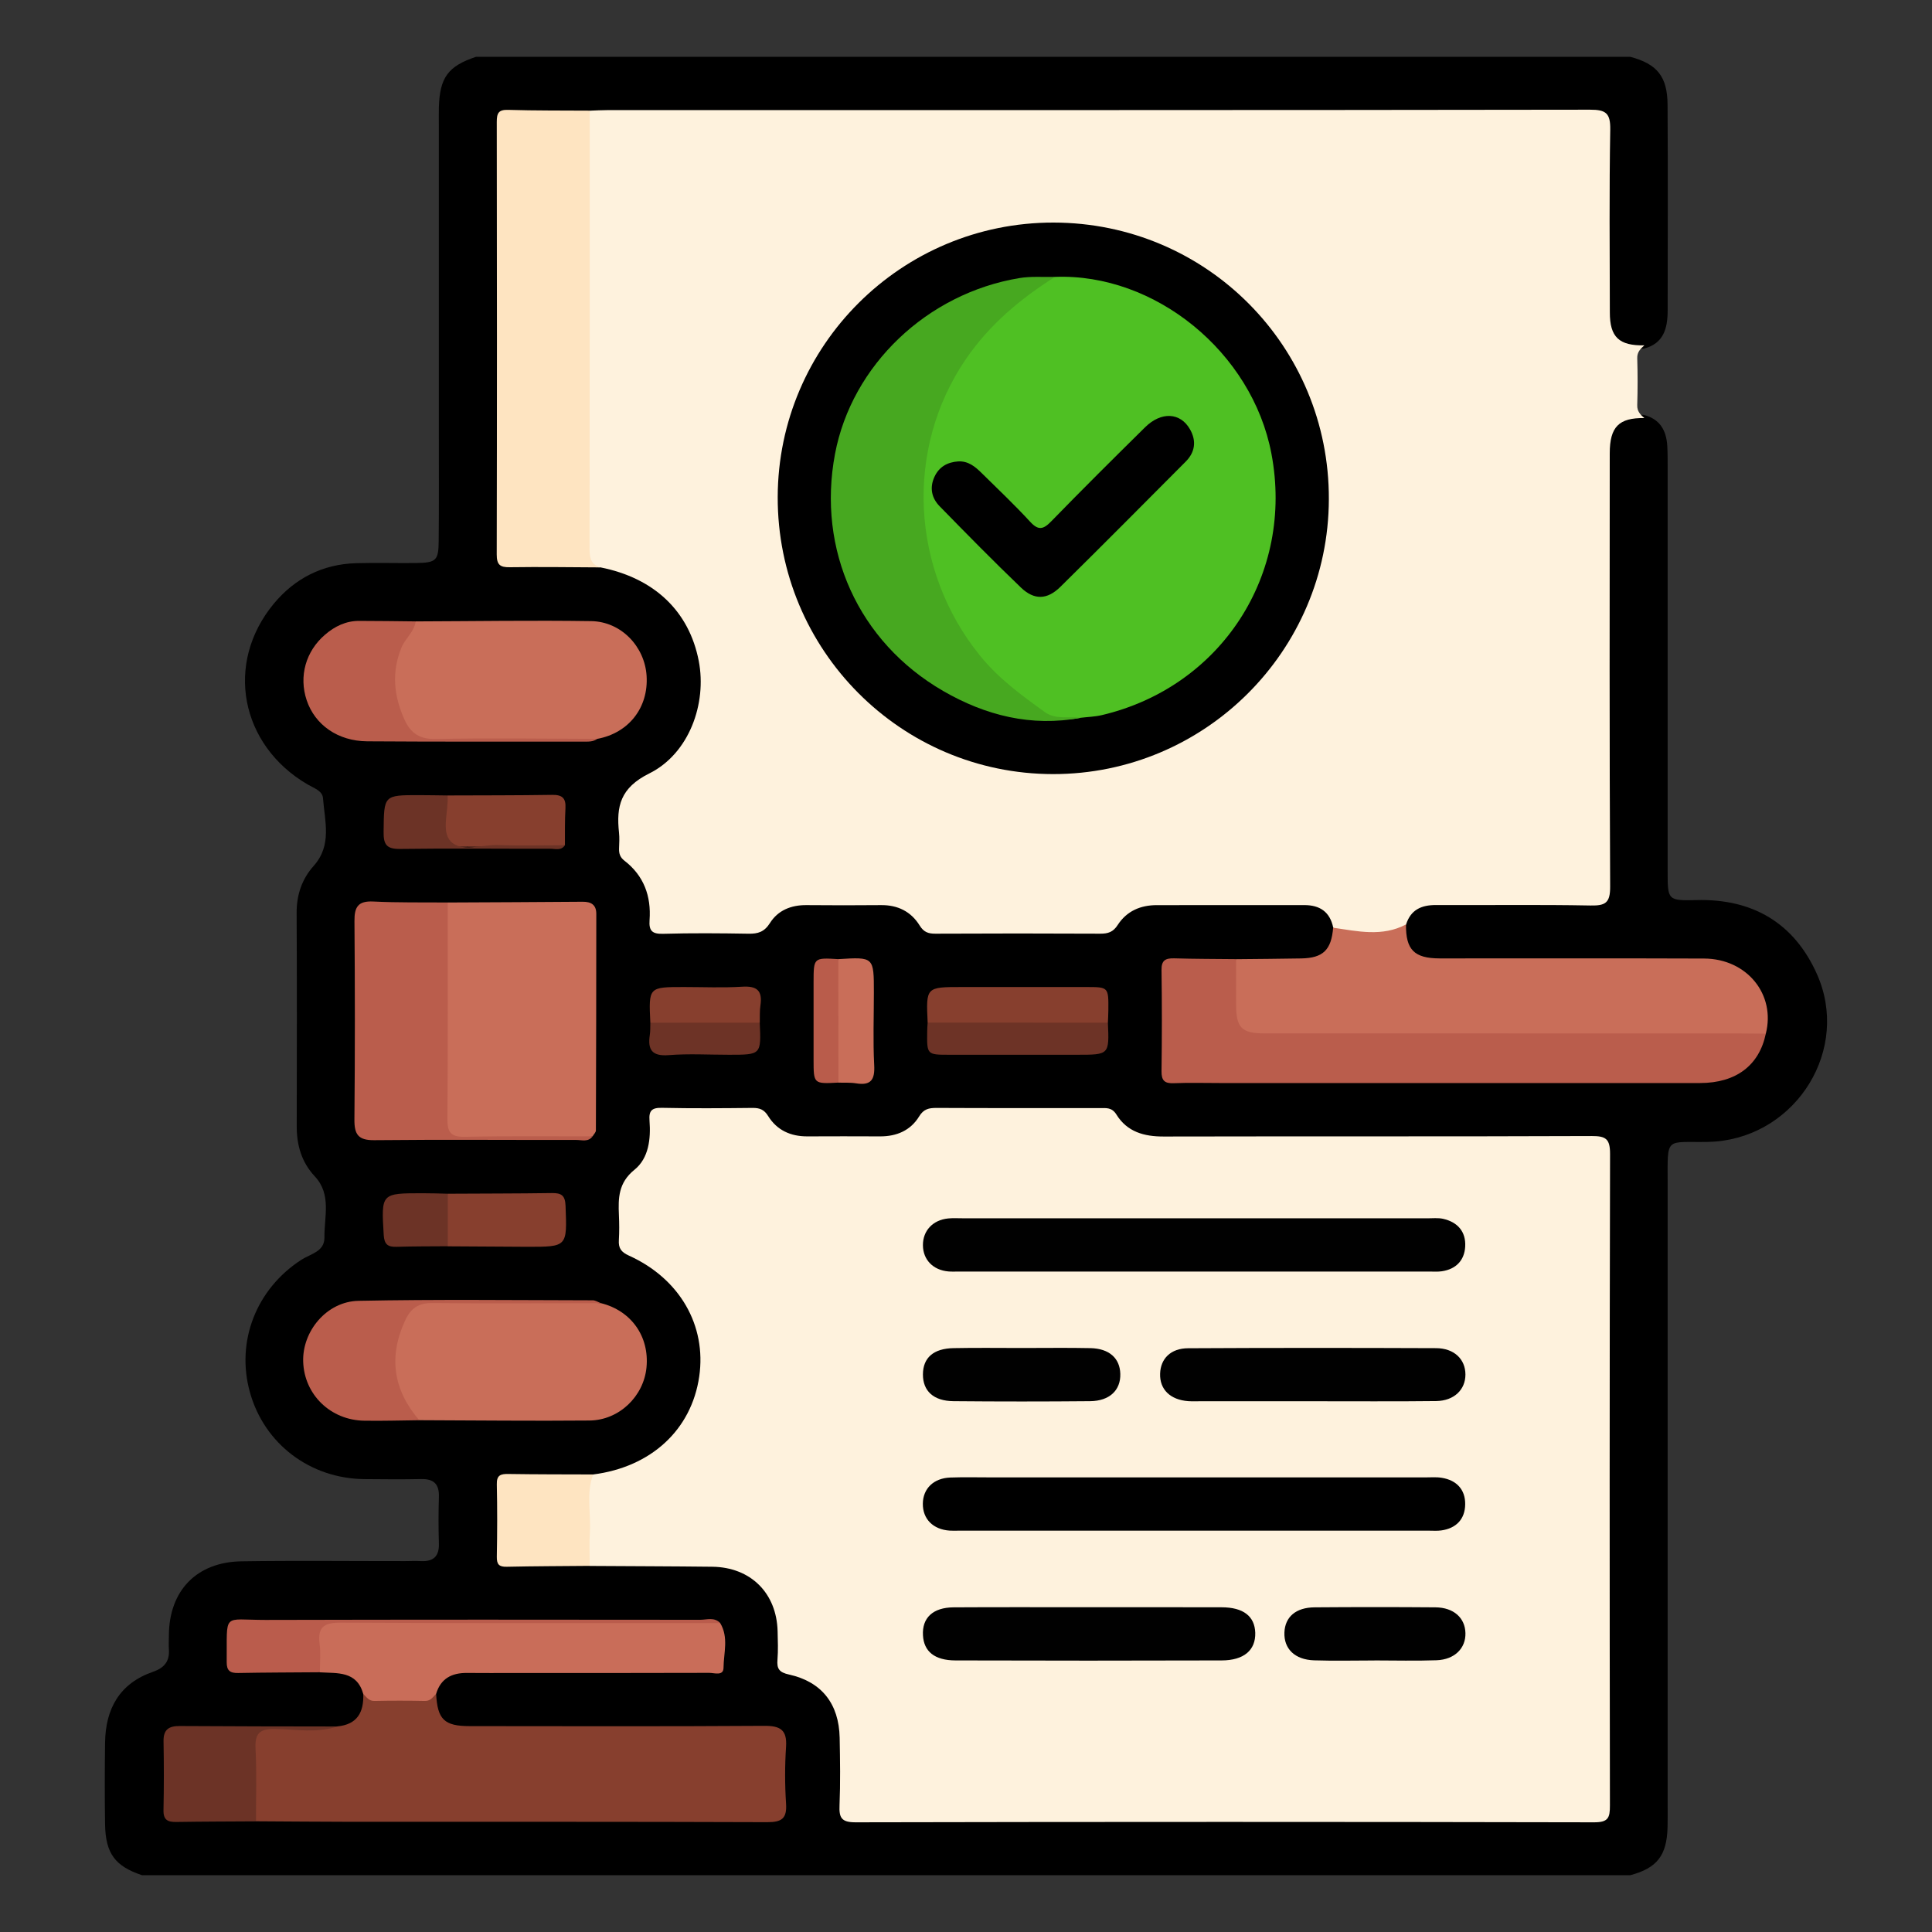 <?xml version="1.0" encoding="utf-8"?>
<!-- Generator: Adobe Illustrator 16.0.2, SVG Export Plug-In . SVG Version: 6.00 Build 0)  -->
<!DOCTYPE svg PUBLIC "-//W3C//DTD SVG 1.1//EN" "http://www.w3.org/Graphics/SVG/1.1/DTD/svg11.dtd">
<svg version="1.1" id="Layer_1" xmlns="http://www.w3.org/2000/svg" xmlns:xlink="http://www.w3.org/1999/xlink" x="0px" y="0px"
	 width="85px" height="85px" viewBox="0 0 85 85" enable-background="new 0 0 85 85" xml:space="preserve">
<rect x="0" y="0" width="85" height="85" fill="#333333" stroke="none"/>
<g>
	<path d="M20.944,2.499c16.928,0,33.854,0,50.781,0c1.184,0.316,1.633,0.867,1.641,2.111c0.018,3.018,0.008,6.034,0.004,9.053
		c-0.002,0.783-0.172,1.459-1.063,1.679c-1.197,0.039-1.736-0.466-1.76-1.742c-0.037-2.315-0.008-4.634-0.012-6.952
		c-0.002-1.551-0.002-1.552-1.521-1.552c-14.008,0-28.018,0-42.025,0c-0.338,0-0.676,0.013-1.014-0.021
		c-0.908,0.037-1.818,0.008-2.729,0.017c-1.063,0.011-1.109,0.049-1.113,1.089c-0.008,1.872-0.002,3.744-0.002,5.615
		c0,3.926-0.002,7.852,0.002,11.777c0,1.139,0.039,1.17,1.189,1.176c0.986,0.005,1.975-0.014,2.961,0.029
		c2.27,0.221,4.057,1.778,4.619,4.028c0.516,2.067-0.434,4.336-2.408,5.567c-0.656,0.41-1.186,0.767-1.092,1.67
		c0.078,0.72-0.031,1.439,0.572,2.029c0.533,0.523,0.814,1.221,0.828,1.973c0.012,0.658,0.313,0.848,0.922,0.828
		c0.963-0.031,1.926-0.014,2.889-0.004c0.467,0.004,0.865-0.107,1.176-0.484c0.465-0.563,1.092-0.764,1.803-0.766
		c1.041-0.004,2.082,0.008,3.123-0.004c0.664-0.008,1.234,0.191,1.67,0.693c0.375,0.432,0.832,0.568,1.387,0.563
		c2.004-0.014,4.006-0.014,6.01,0c0.578,0.006,1.057-0.123,1.457-0.58c0.373-0.428,0.885-0.648,1.457-0.656
		c2.234-0.035,4.473-0.041,6.711,0c0.852,0.018,1.148,0.313,1.396,1.186c-0.049,1.02-0.502,1.521-1.506,1.58
		c-0.979,0.059-1.961,0.029-2.939,0.014c-0.754,0.035-1.508,0.02-2.262,0.014c-0.525-0.006-0.756,0.215-0.752,0.742
		c0.008,1.145,0.008,2.289,0,3.434c-0.004,0.545,0.207,0.834,0.779,0.809c0.207-0.012,0.416,0.002,0.625,0.002
		c7.127,0,14.254,0,21.381,0c0.207,0,0.416,0,0.623-0.006c1.336-0.029,2.293-0.592,2.711-1.916c0.305-1.76-0.766-3.047-2.604-3.061
		c-3.533-0.027-7.066-0.008-10.602-0.01c-0.313,0-0.625,0.008-0.936-0.01c-1.221-0.072-1.715-0.65-1.598-1.869
		c0.258-0.791,0.895-0.939,1.611-0.943c1.979-0.012,3.955-0.002,5.934-0.006c0.234,0,0.469-0.002,0.701-0.016
		c0.342-0.02,0.521-0.186,0.547-0.531c0.021-0.287,0.02-0.572,0.02-0.857c0-5.777,0-11.554,0.002-17.33
		c0-0.391-0.016-0.783,0.037-1.17c0.146-1.06,0.652-1.478,1.734-1.439c0.717,0.175,1.004,0.68,1.045,1.371
		c0.02,0.338,0.014,0.676,0.016,1.015c0,5.905-0.002,11.812,0,17.717c0,1.245,0.006,1.276,1.266,1.245
		c2.48-0.066,4.297,1.012,5.299,3.248c1.477,3.295-0.857,7.082-4.465,7.375c-0.104,0.008-0.209,0.014-0.313,0.016
		c-1.912,0.035-1.787-0.271-1.787,1.82c-0.002,9.133,0,18.264,0,27.396c0,0.313,0.004,0.625-0.004,0.938
		c-0.033,1.244-0.463,1.795-1.643,2.109c-21.824,0-43.646,0-65.471,0c-1.189-0.396-1.607-0.957-1.629-2.236
		c-0.018-1.197-0.016-2.396,0-3.594c0.02-1.5,0.639-2.613,2.115-3.123c0.49-0.17,0.729-0.459,0.693-0.979
		c-0.014-0.207,0-0.418,0-0.625c0.01-1.963,1.219-3.223,3.193-3.254c2.396-0.037,4.791-0.008,7.188-0.01
		c0.234,0,0.469-0.014,0.703,0c0.555,0.027,0.814-0.207,0.795-0.781c-0.021-0.678-0.021-1.355,0-2.031
		c0.02-0.561-0.207-0.809-0.779-0.797c-0.832,0.018-1.666,0.01-2.5,0.002c-2.389-0.021-4.406-1.553-5.035-3.82
		c-0.625-2.242,0.281-4.551,2.27-5.834c0.396-0.254,1.014-0.354,1.008-0.973c-0.012-0.91,0.32-1.895-0.42-2.688
		c-0.588-0.629-0.801-1.375-0.799-2.217c0.006-3.125,0.012-6.25-0.004-9.375c-0.004-0.801,0.234-1.495,0.754-2.077
		c0.811-0.909,0.482-1.961,0.406-2.974c-0.023-0.328-0.406-0.444-0.674-0.602c-2.967-1.73-3.662-5.333-1.49-7.955
		c0.918-1.107,2.135-1.734,3.6-1.781c0.885-0.027,1.77,0.002,2.654-0.008c0.893-0.013,0.994-0.105,1-0.986
		c0.016-1.668,0.006-3.334,0.006-5c0-4.426,0-8.853,0-13.278c0-0.261-0.004-0.521,0.002-0.781
		C19.347,3.407,19.712,2.911,20.944,2.499z"/>
	<path fill="#FEF2DD" d="M72.345,15.194c-0.168,0.152-0.322,0.291-0.313,0.566c0.021,0.688,0.021,1.378,0,2.066
		c-0.01,0.273,0.141,0.416,0.311,0.567c-1.119-0.015-1.52,0.384-1.521,1.554c-0.004,6.352-0.016,12.705,0.018,19.057
		c0.004,0.719-0.205,0.846-0.863,0.834c-2.266-0.043-4.531-0.01-6.797-0.02c-0.641-0.004-1.113,0.205-1.318,0.854
		c-0.063,0.111-0.082,0.25-0.195,0.324c-0.502,0.334-2.518,0.209-3.01-0.182c-0.145-0.697-0.588-0.996-1.279-0.994
		c-2.158,0.004-4.316,0.004-6.475,0.002c-0.73-0.002-1.332,0.262-1.729,0.873c-0.197,0.309-0.424,0.385-0.766,0.383
		c-2.418-0.012-4.838-0.012-7.256,0c-0.316,0.002-0.512-0.072-0.689-0.357c-0.383-0.621-0.969-0.908-1.705-0.9
		c-1.094,0.01-2.186,0.01-3.277,0c-0.674-0.006-1.252,0.227-1.605,0.787c-0.248,0.391-0.525,0.479-0.947,0.471
		c-1.248-0.021-2.498-0.031-3.744,0.004c-0.48,0.014-0.643-0.117-0.607-0.604c0.076-1.047-0.248-1.951-1.104-2.611
		c-0.191-0.146-0.246-0.313-0.238-0.535c0.008-0.232,0.023-0.469-0.002-0.7c-0.125-1.16,0.059-1.972,1.328-2.603
		c1.758-0.873,2.543-3.074,2.18-4.953c-0.424-2.188-1.957-3.646-4.328-4.116c-0.498-0.003-0.68-0.296-0.699-0.747
		c-0.006-0.156-0.014-0.311-0.014-0.467c-0.002-5.924-0.004-11.848,0.002-17.772c0-0.383-0.053-0.789,0.25-1.106
		c0.26-0.01,0.52-0.025,0.779-0.025c14.408-0.001,28.816,0.004,43.225-0.018c0.699-0.002,0.898,0.156,0.887,0.875
		c-0.047,2.678-0.023,5.356-0.018,8.037C70.823,14.835,71.233,15.214,72.345,15.194z"/>
	<path fill="#FEF2DD" d="M26.097,64.87c2.549-0.324,4.326-1.967,4.666-4.309c0.326-2.242-0.854-4.307-3.09-5.318
		c-0.35-0.158-0.469-0.332-0.445-0.689c0.021-0.361,0.018-0.729,0.002-1.094c-0.033-0.754-0.025-1.422,0.684-1.996
		c0.629-0.506,0.723-1.359,0.662-2.16c-0.035-0.441,0.102-0.574,0.551-0.564c1.326,0.029,2.654,0.018,3.982,0.004
		c0.314-0.002,0.51,0.07,0.689,0.361c0.385,0.621,0.988,0.893,1.717,0.891c1.066-0.004,2.135-0.006,3.201,0
		c0.73,0.004,1.344-0.258,1.723-0.879c0.199-0.328,0.43-0.373,0.762-0.373c2.396,0.012,4.791,0.006,7.186,0.008
		c0.277,0,0.529-0.043,0.732,0.285c0.469,0.758,1.213,0.969,2.082,0.965c6.273-0.014,12.549,0.004,18.822-0.021
		c0.631-0.002,0.814,0.123,0.813,0.791c-0.023,9.553-0.021,19.107-0.006,28.662c0.002,0.549-0.078,0.742-0.701,0.74
		c-10.83-0.023-21.66-0.023-32.49,0c-0.621,0-0.727-0.201-0.703-0.752c0.041-0.986,0.025-1.977,0.006-2.967
		c-0.031-1.492-0.787-2.465-2.23-2.783c-0.434-0.096-0.539-0.256-0.506-0.654c0.033-0.414,0.016-0.832,0.006-1.248
		c-0.043-1.684-1.186-2.82-2.877-2.84c-1.795-0.021-3.59-0.023-5.385-0.035c-0.215-0.223-0.234-0.504-0.238-0.787
		c-0.012-0.793-0.018-1.586,0.004-2.379C25.72,65.396,25.731,65.048,26.097,64.87z"/>
	<path fill="#873F2E" d="M19.188,74.522c0.059,1.125,0.355,1.42,1.475,1.42c4.322,0.004,8.645,0.016,12.965-0.012
		c0.699-0.004,1.004,0.174,0.955,0.92c-0.055,0.828-0.055,1.668,0,2.496c0.043,0.658-0.182,0.824-0.828,0.822
		c-6.117-0.023-12.234-0.014-18.354-0.016c-1.379-0.002-2.758-0.016-4.139-0.023c-0.205-0.195-0.238-0.455-0.242-0.715
		c-0.02-0.881-0.02-1.764,0-2.645c0.012-0.529,0.213-0.779,0.803-0.77c1.008,0.018,2.018,0.088,3.023-0.045
		c0.877-0.084,1.168-0.629,1.135-1.434C17.05,74.671,18.12,74.673,19.188,74.522z"/>
	<path fill="#FEE4C1" d="M25.946,4.868c0,6.392,0.002,12.783-0.008,19.174c-0.002,0.41,0,0.771,0.467,0.921
		c-1.324-0.007-2.65-0.027-3.975-0.007c-0.434,0.007-0.576-0.11-0.576-0.563c0.014-6.342,0.012-12.685,0.002-19.026
		c0-0.388,0.072-0.547,0.506-0.533C23.558,4.87,24.751,4.86,25.946,4.868z"/>
	<path fill="#C96E59" d="M58.653,40.815c1.076,0.156,2.158,0.41,3.205-0.143c-0.014,1.107,0.357,1.492,1.48,1.494
		c3.879,0.004,7.758-0.01,11.639,0.006c1.883,0.01,3.152,1.582,2.711,3.307c-0.309,0.246-0.678,0.24-1.041,0.24
		c-6.918,0.004-13.836,0.008-20.754-0.004c-1.375-0.002-1.764-0.395-1.756-1.781c0.002-0.584-0.162-1.203,0.244-1.734
		c0.957-0.01,1.912-0.016,2.869-0.033C58.212,42.149,58.573,41.794,58.653,40.815z"/>
	<path fill="#BA5D4C" d="M54.384,42.198c0,0.676-0.004,1.354,0,2.027c0.002,0.992,0.248,1.24,1.242,1.24
		c6.939,0.002,13.877,0,20.816,0.002c0.416,0,0.832,0.008,1.246,0.01c-0.289,1.396-1.309,2.17-2.887,2.172
		c-7.045,0.002-14.09,0-21.135,0c-0.676,0-1.352-0.02-2.027,0.008c-0.404,0.016-0.543-0.119-0.537-0.531
		c0.02-1.48,0.021-2.963,0-4.445c-0.008-0.43,0.17-0.527,0.555-0.518C52.565,42.19,53.476,42.188,54.384,42.198z"/>
	<path fill="#C96E59" d="M19.698,39.706c1.977-0.01,3.955-0.016,5.932-0.033c0.379-0.004,0.605,0.135,0.605,0.533
		c-0.002,3.176-0.006,6.352-0.018,9.527c0,0.086-0.096,0.176-0.146,0.262c-0.873,0.182-1.754,0.055-2.631,0.074
		c-1.09,0.023-2.182-0.012-3.271,0.014c-0.469,0.014-0.666-0.193-0.703-0.625c-0.016-0.182-0.023-0.361-0.023-0.545
		c-0.002-2.699-0.004-5.398,0.002-8.1C19.444,40.429,19.397,40.024,19.698,39.706z"/>
	<path fill="#C96E59" d="M18.288,27.339c2.576-0.008,5.15-0.051,7.725-0.012c1.314,0.021,2.35,1.113,2.434,2.401
		c0.092,1.402-0.785,2.523-2.17,2.779c-1.061,0.147-2.123,0.048-3.186,0.062c-1.43,0.021-2.859,0-4.289,0.01
		c-0.389,0.002-0.715-0.075-0.947-0.414C16.798,30.639,16.946,28.403,18.288,27.339z"/>
	<path fill="#C96E59" d="M26.437,57.333c1.334,0.33,2.139,1.465,2.006,2.83c-0.123,1.271-1.203,2.322-2.51,2.334
		c-2.496,0.023-4.992-0.006-7.488-0.014c-1.094-0.602-1.236-1.668-1.275-2.738c-0.023-0.674,0.236-1.32,0.564-1.918
		c0.17-0.311,0.412-0.555,0.787-0.553C21.159,57.298,23.798,57.188,26.437,57.333z"/>
	<path fill="#BA5D4C" d="M19.698,39.706c0,3.168,0.012,6.336-0.014,9.506c-0.006,0.598,0.139,0.816,0.775,0.803
		c1.869-0.041,3.74-0.018,5.611-0.02c-0.193,0.264-0.477,0.156-0.721,0.158c-2.959,0.004-5.922-0.021-8.881,0.01
		c-0.705,0.008-0.881-0.25-0.875-0.91c0.027-2.908,0.025-5.816,0.002-8.727c-0.006-0.623,0.158-0.896,0.83-0.863
		C17.517,39.718,18.608,39.696,19.698,39.706z"/>
	<path fill="#C96D59" d="M19.188,74.522c-0.143,0.139-0.238,0.316-0.49,0.313c-0.742-0.016-1.482-0.016-2.225,0
		c-0.252,0.004-0.35-0.174-0.492-0.311c-0.287-1.02-1.141-0.9-1.908-0.949c-0.408-0.564-0.252-1.193-0.193-1.805
		c0.027-0.293,0.213-0.463,0.533-0.441c0.104,0.006,0.207,0,0.313,0c5.451,0,10.902,0,16.355,0.002c0.203,0,0.416-0.053,0.605,0.078
		c0.379,0.629,0.152,1.313,0.146,1.965c-0.002,0.377-0.408,0.223-0.633,0.225c-2.852,0.01-5.705,0.006-8.557,0.006
		c-0.699,0-1.4,0.006-2.1-0.002C19.874,73.597,19.388,73.849,19.188,74.522z"/>
	<path fill="#BA5D4C" d="M26.437,57.333c-2.471,0.002-4.939,0.025-7.408-0.004c-0.617-0.008-0.953,0.225-1.201,0.76
		c-0.746,1.607-0.525,3.063,0.617,4.395c-0.807,0.008-1.613,0.035-2.418,0.021c-1.484-0.021-2.641-1.148-2.688-2.594
		c-0.045-1.342,1.033-2.652,2.432-2.68c3.434-0.07,6.871-0.029,10.307-0.023C26.196,57.208,26.315,57.288,26.437,57.333z"/>
	<path fill="#BA5D4C" d="M18.288,27.339c-0.063,0.46-0.455,0.742-0.623,1.148c-0.447,1.08-0.338,2.127,0.127,3.164
		c0.268,0.594,0.656,0.877,1.379,0.862c2.367-0.05,4.736-0.011,7.105-0.006c-0.182,0.136-0.395,0.121-0.602,0.121
		c-3.174-0.001-6.346,0.009-9.52-0.013c-1.293-0.01-2.297-0.726-2.66-1.804c-0.354-1.055-0.045-2.161,0.814-2.894
		c0.426-0.365,0.914-0.6,1.484-0.6C16.626,27.317,17.458,27.331,18.288,27.339z"/>
	<path fill="#6C3326" d="M14.849,75.958c-0.904,0.297-1.838,0.125-2.754,0.111c-0.705-0.012-0.885,0.219-0.852,0.887
		c0.055,1.055,0.018,2.117,0.02,3.176c-1.168,0.008-2.336,0.008-3.504,0.027c-0.377,0.006-0.574-0.084-0.566-0.516
		c0.021-1.014,0.02-2.027,0.002-3.039c-0.008-0.521,0.242-0.67,0.721-0.666C10.226,75.954,12.538,75.954,14.849,75.958z"/>
	<path fill="#FEE4C1" d="M26.097,64.87c-0.316,0.832-0.092,1.695-0.145,2.543c-0.033,0.49-0.006,0.984-0.006,1.479
		c-1.215,0.012-2.434,0.012-3.65,0.039c-0.342,0.008-0.443-0.105-0.438-0.441c0.02-1.063,0.023-2.125,0-3.188
		c-0.01-0.406,0.172-0.459,0.512-0.453C23.61,64.868,24.854,64.866,26.097,64.87z"/>
	<path fill="#873F2E" d="M40.813,44.991c-0.074-1.566-0.074-1.566,1.504-1.566c1.82,0,3.645-0.002,5.467,0
		c0.986,0,0.988,0,0.979,1.023c0,0.184-0.014,0.363-0.02,0.545c-0.27,0.262-0.613,0.252-0.947,0.254
		c-2.012,0.008-4.025,0.01-6.039-0.002C41.423,45.245,41.077,45.259,40.813,44.991z"/>
	<path fill="#BA5C4C" d="M31.687,71.409c-5.559,0-11.117,0.012-16.674-0.02c-0.736-0.004-1.051,0.172-0.951,0.939
		c0.053,0.408,0.01,0.83,0.012,1.244c-1.197,0.01-2.395,0.01-3.59,0.033c-0.355,0.008-0.514-0.096-0.51-0.48
		c0.023-2.215-0.215-1.854,1.703-1.855c6.375-0.016,12.75-0.014,19.125-0.006C31.097,71.265,31.429,71.134,31.687,71.409z"/>
	<path fill="#873F2E" d="M19.7,52.519c1.527-0.01,3.055-0.006,4.582-0.029c0.42-0.006,0.584,0.107,0.6,0.563
		c0.068,1.801,0.086,1.803-1.688,1.801c-1.166-0.004-2.332-0.016-3.496-0.021C19.323,54.058,19.321,53.288,19.7,52.519z"/>
	<path fill="#873F2E" d="M19.694,34.997c1.533-0.006,3.064-0.002,4.598-0.026c0.438-0.007,0.611,0.14,0.586,0.581
		c-0.031,0.544-0.02,1.091-0.023,1.636c-1.633,0.167-3.27,0.036-4.904,0.069c-0.252,0.005-0.398-0.146-0.428-0.371
		C19.437,36.245,19.296,35.596,19.694,34.997z"/>
	<path fill="#6D3326" d="M40.813,44.991c2.643,0.002,5.285,0.002,7.93,0.002c0.061,1.412,0.061,1.412-1.355,1.412
		c-1.871,0-3.742,0-5.615,0c-0.994,0-0.994-0.002-0.98-1.023C40.792,45.253,40.804,45.122,40.813,44.991z"/>
	<path fill="#C96E59" d="M36.884,42.198c1.563-0.098,1.563-0.098,1.563,1.471c0,1.063-0.041,2.127,0.014,3.188
		c0.035,0.641-0.137,0.914-0.799,0.805c-0.252-0.041-0.516-0.021-0.775-0.031c-0.205-0.193-0.236-0.449-0.24-0.709
		c-0.021-1.336-0.021-2.672,0-4.008C36.647,42.651,36.688,42.397,36.884,42.198z"/>
	<path fill="#873F2E" d="M28.612,44.995c-0.076-1.57-0.076-1.57,1.479-1.57c0.852,0,1.705,0.039,2.555-0.014
		c0.641-0.041,0.906,0.158,0.811,0.813c-0.039,0.252-0.021,0.514-0.029,0.77c-0.061,0.049-0.109,0.123-0.188,0.133
		c-1.479,0.197-2.959,0.199-4.438-0.002C28.726,45.114,28.673,45.042,28.612,44.995z"/>
	<path fill="#6C3326" d="M19.694,34.997c0.045,0.69-0.291,1.576,0.137,2.021c0.467,0.486,1.371,0.137,2.082,0.161
		c0.979,0.035,1.959,0.008,2.941,0.008c-0.164,0.249-0.42,0.154-0.641,0.155c-2.201,0.004-4.402-0.023-6.604,0.008
		c-0.598,0.008-0.74-0.188-0.732-0.754c0.018-1.613-0.008-1.615,1.572-1.613C18.866,34.983,19.28,34.993,19.694,34.997z"/>
	<path fill="#6D3326" d="M28.612,44.995c1.604,0,3.209-0.002,4.814-0.002c0.063,1.412,0.063,1.412-1.352,1.412
		c-0.883,0-1.773-0.053-2.65,0.016c-0.723,0.057-0.936-0.221-0.836-0.881C28.616,45.362,28.606,45.179,28.612,44.995z"/>
	<path fill="#6C3326" d="M19.7,52.519c0,0.77,0,1.541,0,2.311c-0.752,0.006-1.502,0.002-2.252,0.025
		c-0.383,0.012-0.541-0.105-0.566-0.521c-0.109-1.838-0.125-1.838,1.732-1.836C18.976,52.497,19.337,52.509,19.7,52.519z"/>
	<path fill="#B95C4B" d="M36.884,42.198c0,1.811,0.002,3.621,0.002,5.432c-1.092,0.059-1.092,0.059-1.092-1.01
		c0-1.137,0-2.271,0-3.41C35.796,42.132,35.796,42.132,36.884,42.198z"/>
	<path d="M46.353,9.792c6.725,0.01,12.133,5.443,12.111,12.173c-0.02,6.677-5.455,12.095-12.133,12.092
		C39.63,34.053,34.2,28.59,34.216,21.868C34.233,15.192,39.667,9.784,46.353,9.792z"/>
	<path fill="#010101" d="M52.562,53.599c3.408,0,6.816,0,10.227,0.002c0.234,0,0.477-0.027,0.699,0.021
		c0.641,0.145,1.01,0.563,0.975,1.221c-0.035,0.613-0.408,0.996-1.029,1.088c-0.18,0.027-0.365,0.012-0.549,0.012
		c-6.895,0.002-13.791,0.002-20.686,0c-0.156,0-0.314,0.008-0.469-0.004c-0.678-0.057-1.121-0.516-1.125-1.154
		c-0.004-0.637,0.432-1.109,1.107-1.178c0.205-0.021,0.416-0.008,0.623-0.008C45.743,53.599,49.151,53.599,52.562,53.599z"/>
	<path d="M52.503,64.999c3.41,0,6.818,0,10.227,0c0.234,0,0.473-0.021,0.701,0.018c0.654,0.105,1.041,0.52,1.031,1.17
		c-0.008,0.645-0.391,1.055-1.055,1.146c-0.178,0.025-0.363,0.01-0.545,0.01c-6.896,0-13.791,0-20.688,0
		c-0.129,0-0.26,0.008-0.389-0.002c-0.729-0.047-1.189-0.508-1.184-1.18c0.004-0.664,0.469-1.127,1.207-1.156
		c0.598-0.021,1.197-0.006,1.795-0.006C46.571,64.999,49.538,64.999,52.503,64.999z"/>
	<path fill="#010101" d="M47.972,70.712c1.926,0,3.852-0.004,5.777,0.002c0.953,0.002,1.455,0.395,1.477,1.123
		c0.02,0.764-0.5,1.213-1.48,1.215c-3.904,0.012-7.809,0.012-11.713,0c-0.916-0.004-1.387-0.395-1.426-1.102
		c-0.045-0.77,0.436-1.229,1.352-1.234C43.962,70.704,45.966,70.712,47.972,70.712z"/>
	<path fill="#010101" d="M57.655,61.649c-1.609,0-3.221,0-4.83,0c-0.182,0-0.363,0.008-0.545-0.004
		c-0.793-0.057-1.262-0.516-1.24-1.207c0.02-0.664,0.469-1.119,1.234-1.121c3.637-0.02,7.271-0.018,10.908-0.004
		c0.795,0.004,1.289,0.486,1.291,1.158c0.002,0.668-0.498,1.158-1.285,1.17C61.345,61.663,59.501,61.647,57.655,61.649z"/>
	<path fill="#010101" d="M44.929,59.306c1.018,0.002,2.031-0.016,3.047,0.006c0.824,0.018,1.295,0.443,1.313,1.133
		c0.02,0.717-0.473,1.193-1.326,1.201c-2.004,0.018-4.008,0.018-6.012,0c-0.879-0.008-1.348-0.447-1.346-1.178
		c0.004-0.732,0.463-1.143,1.357-1.156C42.95,59.292,43.94,59.306,44.929,59.306z"/>
	<path fill="#010101" d="M60.472,73.054c-0.885,0-1.77,0.023-2.654-0.006c-0.854-0.027-1.338-0.51-1.309-1.227
		c0.027-0.682,0.502-1.1,1.332-1.105c1.771-0.014,3.543-0.014,5.314,0c0.801,0.008,1.303,0.463,1.318,1.133
		c0.018,0.668-0.477,1.166-1.268,1.195c-0.91,0.033-1.822,0.008-2.734,0.008V73.054z"/>
	<path fill="#4FC023" d="M46.415,12.182c4.404-0.168,8.674,3.315,9.521,7.772c1.012,5.309-2.207,10.273-7.467,11.51
		c-0.301,0.07-0.615,0.078-0.924,0.115c-0.889,0.186-1.654-0.027-2.408-0.559c-5.6-3.947-6.326-12.063-1.49-16.908
		C44.456,13.305,45.269,12.505,46.415,12.182z"/>
	<path fill="#47A820" d="M46.415,12.182c-1.525,0.964-2.887,2.106-3.914,3.608c-2.711,3.966-2.434,9.275,0.605,13.043
		c0.816,1.014,1.824,1.748,2.854,2.49c0.494,0.357,1.059,0.18,1.588,0.258c-2.174,0.408-4.191-0.103-6.055-1.182
		c-3.736-2.164-5.551-6.216-4.756-10.428c0.736-3.898,4.043-7.064,8.121-7.738C45.366,12.149,45.896,12.196,46.415,12.182z"/>
	<path d="M42.157,20.3c0.439-0.023,0.742,0.227,1.021,0.502c0.723,0.711,1.459,1.409,2.145,2.154
		c0.363,0.396,0.582,0.336,0.926-0.018c1.359-1.396,2.742-2.771,4.129-4.139c0.711-0.701,1.551-0.656,1.975,0.086
		c0.293,0.512,0.229,1.006-0.189,1.426c-1.834,1.842-3.664,3.686-5.514,5.51c-0.578,0.568-1.146,0.588-1.727,0.035
		c-1.219-1.169-2.402-2.373-3.582-3.582c-0.35-0.357-0.453-0.811-0.229-1.296C41.319,20.532,41.687,20.333,42.157,20.3z"/>
</g>
</svg>
